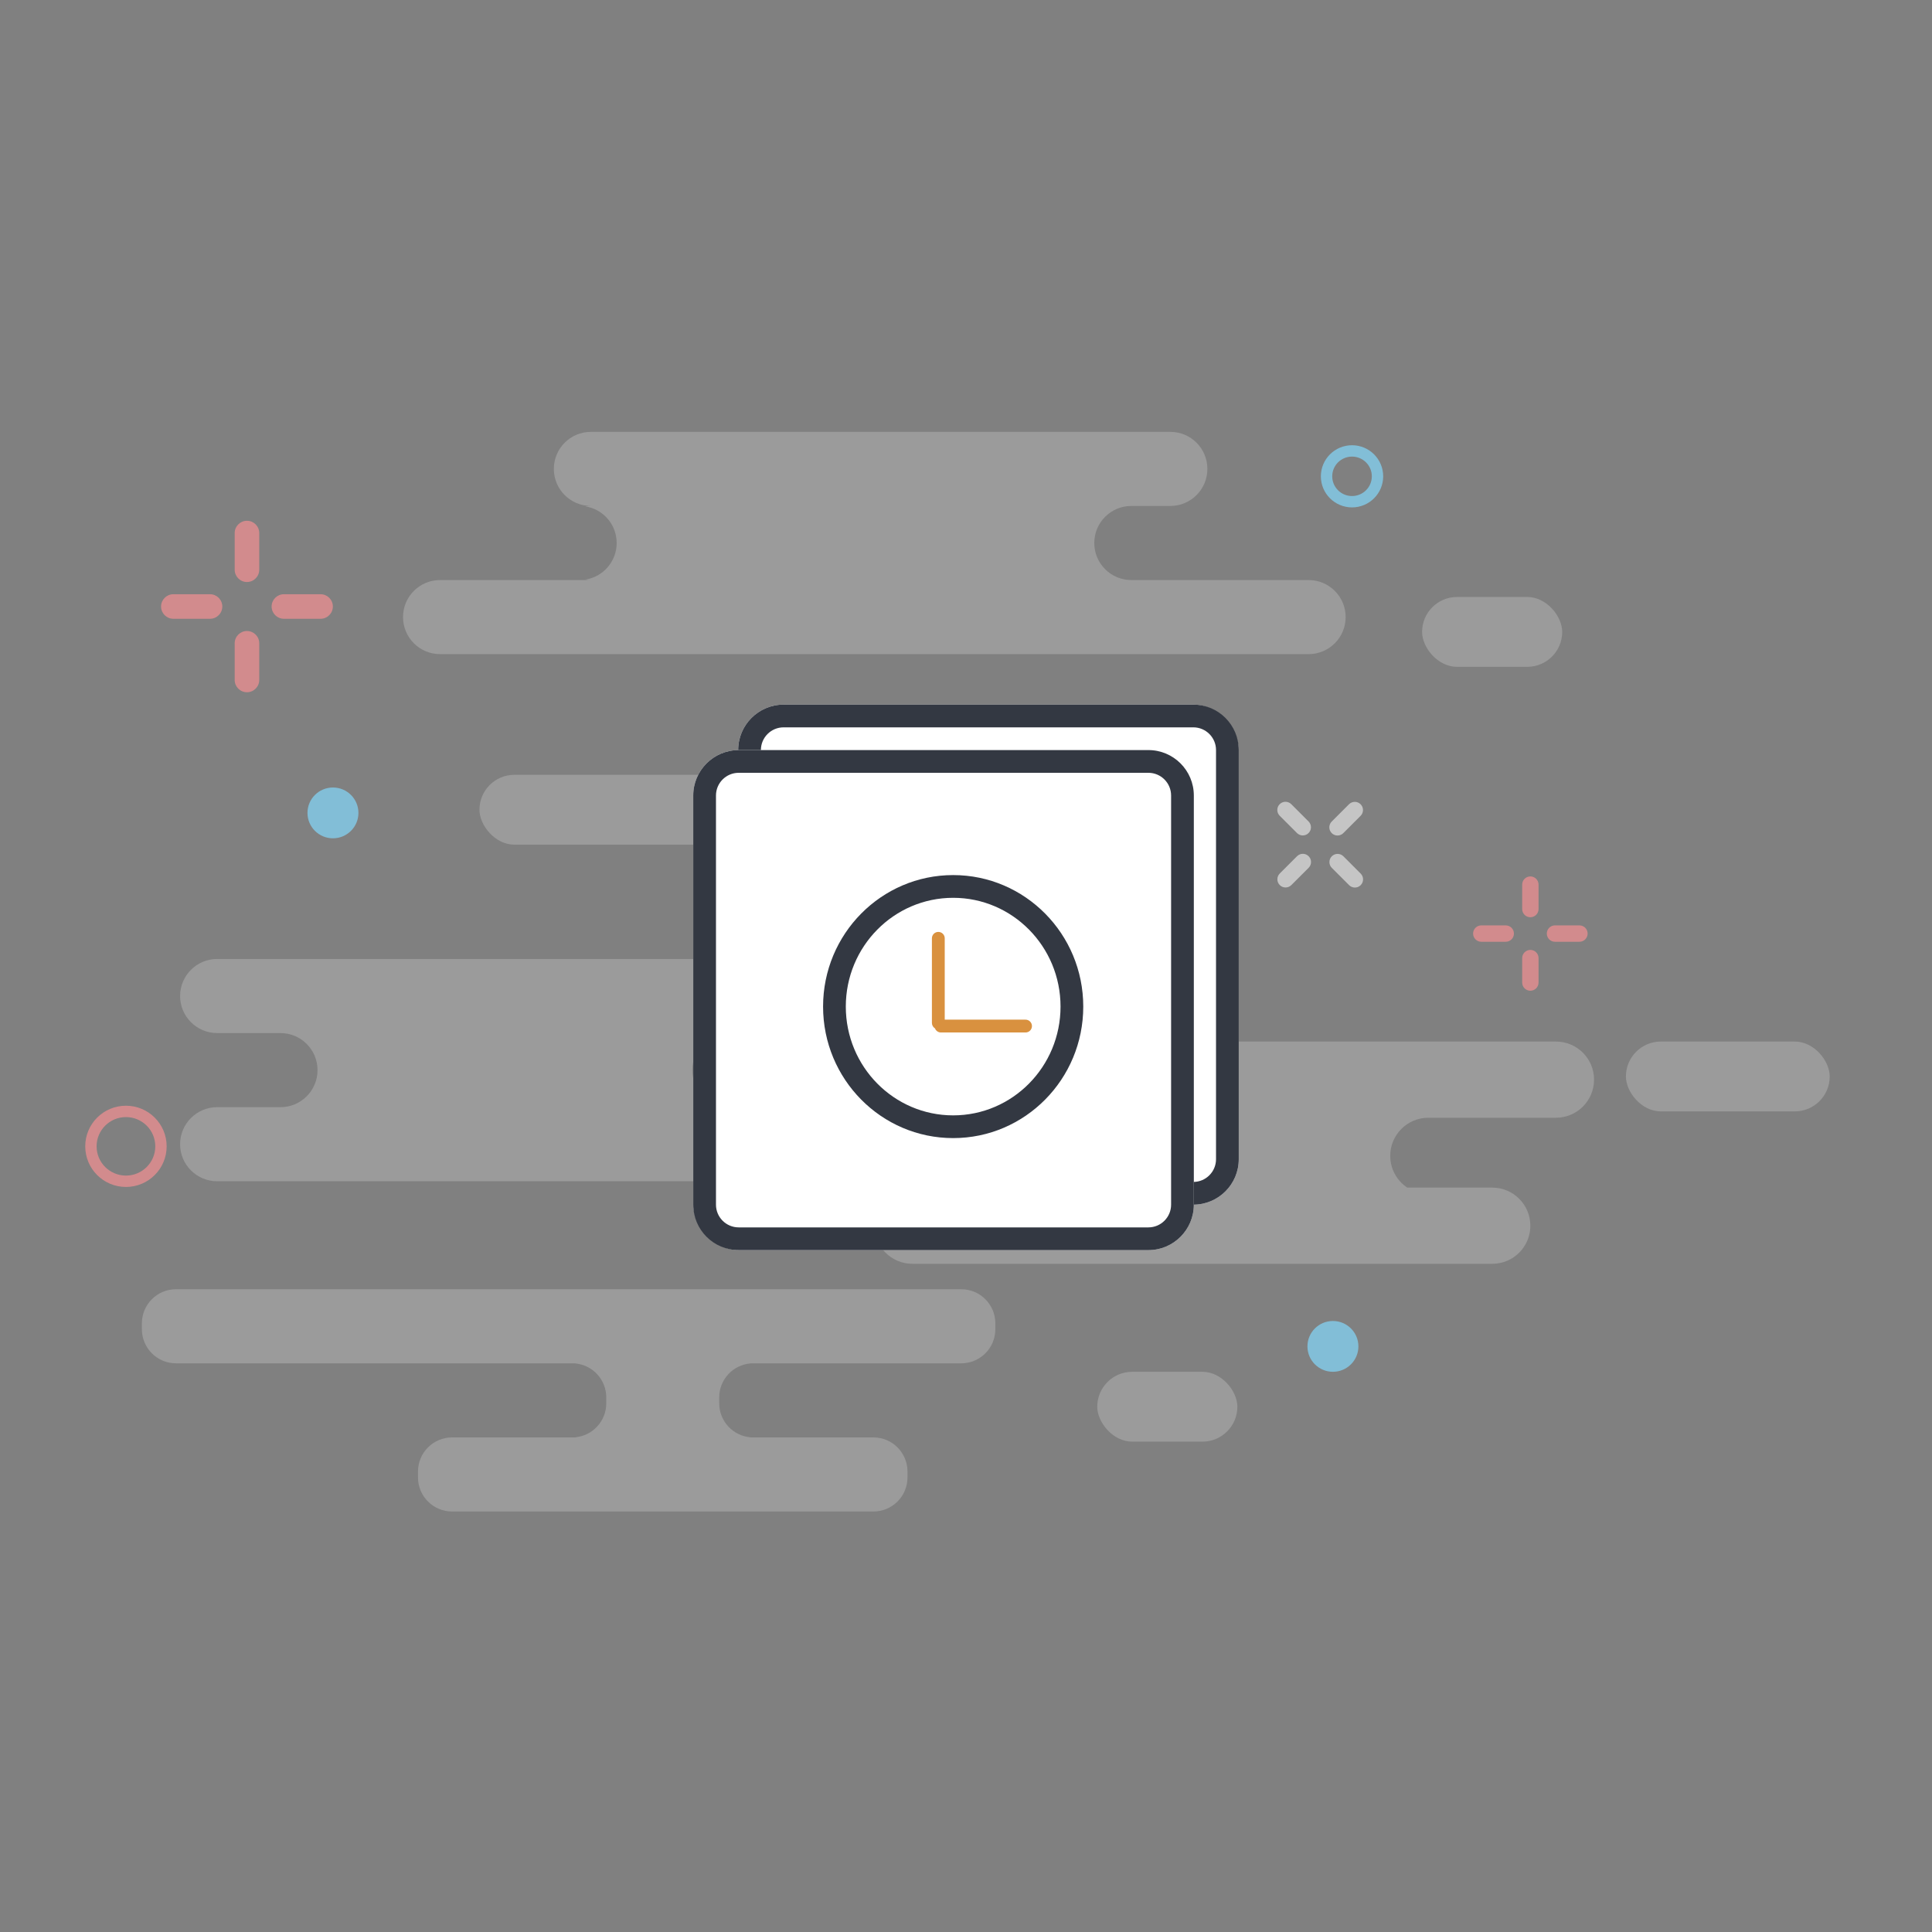 <?xml version="1.0" encoding="UTF-8"?>
<svg width="170px" height="170px" viewBox="0 0 170 170" version="1.1" xmlns="http://www.w3.org/2000/svg" xmlns:xlink="http://www.w3.org/1999/xlink">
    <rect x="0" y="0" width="170" height="170" fill="#808080" stroke="none"/>
    <!-- Generator: Sketch 49.3 (51167) - http://www.bohemiancoding.com/sketch -->
    <title>no versions_Illustration</title>
    <desc>Created with Sketch.</desc>
    <defs></defs>
    <g id="App-Name" stroke="none" stroke-width="1" fill="none" fill-rule="evenodd">
        <g id="no-versions_Illustration" transform="translate(8, 38)">
            <g id="bg">
                <ellipse id="Oval-2" fill="#82BED7" cx="109.286" cy="80.471" rx="2.242" ry="2.235"></ellipse>
                <ellipse id="Oval-2-Copy-3" fill="#82BED7" cx="21.297" cy="33.529" rx="2.242" ry="2.235"></ellipse>
                <ellipse id="Oval-2-Copy" stroke="#82BED7" cx="110.967" cy="3.912" rx="2.242" ry="2.235"></ellipse>
                <ellipse id="Oval-2-Copy-2" stroke="#D28B8D" cx="3.082" cy="62.868" rx="3.082" ry="3.074"></ellipse>
                <rect id="Rectangle-12" fill="#D8D8D8" opacity="0.3" x="117.132" y="14.529" width="12.33" height="6.147" rx="3.074"></rect>
                <rect id="Rectangle-12-Copy-2" fill="#D8D8D8" opacity="0.3" x="88.549" y="82.706" width="12.33" height="6.147" rx="3.074"></rect>
                <path d="M58.047,81.97 C56.502,82.092 55.286,83.384 55.286,84.961 L55.286,85.48 C55.286,87.057 56.502,88.349 58.047,88.471 C57.968,88.477 57.888,88.48 57.808,88.48 L68.852,88.48 C70.509,88.48 71.852,89.824 71.852,91.48 L71.852,92 C71.852,93.657 70.509,95 68.852,95 L31.78,95 C30.123,95 28.78,93.657 28.78,92 L28.78,91.48 C28.78,89.824 30.123,88.48 31.78,88.48 L42.824,88.48 C42.744,88.48 42.664,88.477 42.585,88.471 C44.13,88.349 45.346,87.057 45.346,85.48 L45.346,84.961 C45.346,83.384 44.13,82.092 42.585,81.97 C42.664,81.964 42.744,81.961 42.824,81.961 L7.484,81.961 C5.827,81.961 4.484,80.618 4.484,78.961 L4.484,78.441 C4.484,76.784 5.827,75.441 7.484,75.441 L76.582,75.441 C78.239,75.441 79.582,76.784 79.582,78.441 L79.582,78.961 C79.582,80.618 78.239,81.961 76.582,81.961 L57.808,81.961 C57.888,81.961 57.968,81.964 58.047,81.97 Z" id="Combined-Shape" fill="#D8D8D8" opacity="0.3"></path>
                <rect id="Rectangle-12-Copy" fill="#D8D8D8" opacity="0.3" x="135.066" y="53.647" width="17.934" height="6.147" rx="3.074"></rect>
                <path d="M43.993,13.039 C43.824,13.039 43.659,13.026 43.498,13.002 C45.063,12.763 46.262,11.411 46.262,9.779 C46.262,8.147 45.063,6.795 43.498,6.557 C43.659,6.532 43.824,6.52 43.993,6.52 C42.192,6.52 40.733,5.06 40.733,3.26 C40.733,1.459 42.192,3.30717092e-16 43.993,0 L94.982,9.76996262e-15 C96.782,6.24119926e-15 98.241,1.459 98.241,3.26 C98.241,5.06 96.782,6.52 94.982,6.52 L91.548,6.52 C89.747,6.52 88.288,7.979 88.288,9.779 C88.288,11.58 89.747,13.039 91.548,13.039 L107.147,13.039 C108.947,13.039 110.407,14.499 110.407,16.299 C110.407,18.099 108.947,19.559 107.147,19.559 L30.721,19.559 C28.921,19.559 27.462,18.099 27.462,16.299 C27.462,14.499 28.921,13.039 30.721,13.039 L43.993,13.039 Z" id="Combined-Shape" fill="#D8D8D8" opacity="0.3"></path>
                <rect id="Rectangle-11-Copy-5" fill="#D8D8D8" opacity="0.3" x="34.187" y="30.176" width="57.165" height="6.147" rx="3.074"></rect>
                <path d="M16.679,59.422 C18.479,59.422 19.939,57.962 19.939,56.162 C19.939,54.361 18.479,52.902 16.679,52.902 L11.106,52.902 C9.306,52.902 7.846,51.442 7.846,49.642 C7.846,47.842 9.306,46.382 11.106,46.382 L61.751,46.382 C63.552,46.382 65.011,47.842 65.011,49.642 C65.011,51.442 63.552,52.902 61.751,52.902 L56.178,52.902 C54.378,52.902 52.918,54.361 52.918,56.162 C52.918,57.962 54.378,59.422 56.178,59.422 L61.751,59.422 C63.552,59.422 65.011,60.881 65.011,62.681 C65.011,64.482 63.552,65.941 61.751,65.941 L11.106,65.941 C9.306,65.941 7.846,64.482 7.846,62.681 C7.846,60.881 9.306,59.422 11.106,59.422 L16.679,59.422 Z" id="Combined-Shape" fill="#D8D8D8" opacity="0.3"></path>
                <path d="M79.765,66.5 C80.668,65.899 81.264,64.872 81.264,63.706 C81.264,61.854 79.763,60.353 77.911,60.353 L72.287,60.353 C70.435,60.353 68.934,58.852 68.934,57 C68.934,55.148 70.435,53.647 72.287,53.647 L128.911,53.647 C130.763,53.647 132.264,55.148 132.264,57 C132.264,58.852 130.763,60.353 128.911,60.353 L123.306,60.353 L117.683,60.353 C115.831,60.353 114.33,61.854 114.33,63.706 C114.33,64.872 114.925,65.899 115.829,66.5 L123.306,66.5 C125.158,66.5 126.659,68.001 126.659,69.853 C126.659,71.705 125.158,73.206 123.306,73.206 L72.287,73.206 C70.435,73.206 68.934,71.705 68.934,69.853 C68.934,68.001 70.435,66.5 72.287,66.5 L79.765,66.5 Z" id="Combined-Shape-Copy" fill="#D8D8D8" opacity="0.3"></path>
                <path d="M13.731,7.824 C14.328,7.824 14.812,8.307 14.812,8.904 L14.812,12.131 C14.812,12.728 14.328,13.212 13.731,13.212 C13.134,13.212 12.65,12.728 12.65,12.131 L12.65,8.904 C12.65,8.307 13.134,7.824 13.731,7.824 Z M21.289,15.368 C21.289,15.965 20.805,16.448 20.208,16.448 L16.981,16.448 C16.384,16.448 15.9,15.965 15.9,15.368 C15.9,14.771 16.384,14.287 16.981,14.287 L20.208,14.287 C20.805,14.287 21.289,14.771 21.289,15.368 Z M11.561,15.368 C11.561,15.965 11.077,16.448 10.48,16.448 L7.253,16.448 C6.657,16.448 6.173,15.965 6.173,15.368 C6.173,14.771 6.657,14.287 7.253,14.287 L10.48,14.287 C11.077,14.287 11.561,14.771 11.561,15.368 Z M13.731,17.523 C14.328,17.523 14.812,18.007 14.812,18.604 L14.812,21.831 C14.812,22.428 14.328,22.912 13.731,22.912 C13.134,22.912 12.65,22.428 12.65,21.831 L12.65,18.604 C12.65,18.007 13.134,17.523 13.731,17.523 Z" id="Combined-Shape" fill="#D28B8D"></path>
                <path d="M126.659,39.118 C127.057,39.118 127.38,39.44 127.38,39.838 L127.38,41.99 C127.38,42.387 127.057,42.71 126.659,42.71 C126.261,42.71 125.939,42.387 125.939,41.99 L125.939,39.838 C125.939,39.44 126.261,39.118 126.659,39.118 Z M131.698,44.147 C131.698,44.545 131.375,44.868 130.978,44.868 L128.826,44.868 C128.428,44.868 128.106,44.545 128.106,44.147 C128.106,43.749 128.428,43.426 128.826,43.426 L130.978,43.426 C131.375,43.426 131.698,43.749 131.698,44.147 Z M125.213,44.147 C125.213,44.545 124.89,44.868 124.492,44.868 L122.341,44.868 C121.943,44.868 121.621,44.545 121.621,44.147 C121.621,43.749 121.943,43.426 122.341,43.426 L124.492,43.426 C124.89,43.426 125.213,43.749 125.213,44.147 Z M126.659,45.584 C127.057,45.584 127.38,45.907 127.38,46.305 L127.38,48.456 C127.38,48.854 127.057,49.176 126.659,49.176 C126.261,49.176 125.939,48.854 125.939,48.456 L125.939,46.305 C125.939,45.907 126.261,45.584 126.659,45.584 Z" id="Combined-Shape-Copy-2" fill="#D28B8D"></path>
                <path d="M108.165,31.294 C108.563,31.294 108.885,31.617 108.885,32.015 L108.885,34.166 C108.885,34.564 108.563,34.887 108.165,34.887 C107.767,34.887 107.444,34.564 107.444,34.166 L107.444,32.015 C107.444,31.617 107.767,31.294 108.165,31.294 Z M113.204,36.324 C113.204,36.721 112.881,37.044 112.483,37.044 L110.332,37.044 C109.934,37.044 109.611,36.721 109.611,36.324 C109.611,35.926 109.934,35.603 110.332,35.603 L112.483,35.603 C112.881,35.603 113.204,35.926 113.204,36.324 Z M106.719,36.324 C106.719,36.721 106.396,37.044 105.998,37.044 L103.847,37.044 C103.449,37.044 103.126,36.721 103.126,36.324 C103.126,35.926 103.449,35.603 103.847,35.603 L105.998,35.603 C106.396,35.603 106.719,35.926 106.719,36.324 Z M108.165,37.761 C108.563,37.761 108.885,38.083 108.885,38.481 L108.885,40.632 C108.885,41.03 108.563,41.353 108.165,41.353 C107.767,41.353 107.444,41.03 107.444,40.632 L107.444,38.481 C107.444,38.083 107.767,37.761 108.165,37.761 Z" id="Combined-Shape-Copy-3" fill="#C5C5C5" transform="translate(108.165, 36.324) rotate(45) translate(-108.165, -36.324) "></path>
            </g>
            <g id="Group" transform="translate(53, 24)">
                <rect id="Rectangle-18-Copy-3" fill="#FFFFFF" x="3.953" y="0" width="44.047" height="44" rx="4"></rect>
                <path d="M7.953,2 C6.848,2 5.953,2.895 5.953,4 L5.953,40 C5.953,41.105 6.848,42 7.953,42 L44,42 C45.105,42 46,41.105 46,40 L46,4 C46,2.895 45.105,2 44,2 L7.953,2 Z M7.953,0 L44,0 C46.209,-4.05812251e-16 48,1.791 48,4 L48,40 C48,42.209 46.209,44 44,44 L7.953,44 C5.744,44 3.953,42.209 3.953,40 L3.953,4 C3.953,1.791 5.744,4.05812251e-16 7.953,0 Z" id="Rectangle-18-Copy" fill="#333842" fill-rule="nonzero"></path>
                <rect id="Rectangle-18" fill="#FFFFFF" x="0" y="4" width="44.047" height="44" rx="4"></rect>
                <path d="M4,6 C2.895,6 2,6.895 2,8 L2,44 C2,45.105 2.895,46 4,46 L40.047,46 C41.152,46 42.047,45.105 42.047,44 L42.047,8 C42.047,6.895 41.152,6 40.047,6 L4,6 Z M4,4 L40.047,4 C42.256,4 44.047,5.791 44.047,8 L44.047,44 C44.047,46.209 42.256,48 40.047,48 L4,48 C1.791,48 2.705415e-16,46.209 -4.93038066e-32,44 L-4.4408921e-16,8 C-7.1463071e-16,5.791 1.791,4 4,4 Z" id="Rectangle-18-Copy-2" fill="#333842" fill-rule="nonzero"></path>
                <path d="M22.871,38.143 C16.546,38.143 11.424,32.96 11.424,26.571 C11.424,20.183 16.546,15 22.871,15 C29.195,15 34.318,20.183 34.318,26.571 C34.318,32.96 29.195,38.143 22.871,38.143 Z M22.871,36.143 C28.085,36.143 32.318,31.86 32.318,26.571 C32.318,21.283 28.085,17 22.871,17 C17.656,17 13.424,21.283 13.424,26.571 C13.424,31.86 17.656,36.143 22.871,36.143 Z" id="Oval-3" fill="#333842" fill-rule="nonzero"></path>
                <path d="M22.129,27.721 L29.239,27.721 C29.551,27.721 29.803,27.974 29.803,28.286 C29.803,28.598 29.551,28.85 29.239,28.85 L21.797,28.85 C21.556,28.85 21.351,28.7 21.269,28.488 C21.108,28.389 21,28.21 21,28.007 L21,20.565 C21,20.253 21.253,20 21.565,20 C21.877,20 22.129,20.253 22.129,20.565 L22.129,27.721 Z" id="Combined-Shape" fill="#D9913F"></path>
            </g>
        </g>
    </g>
</svg>